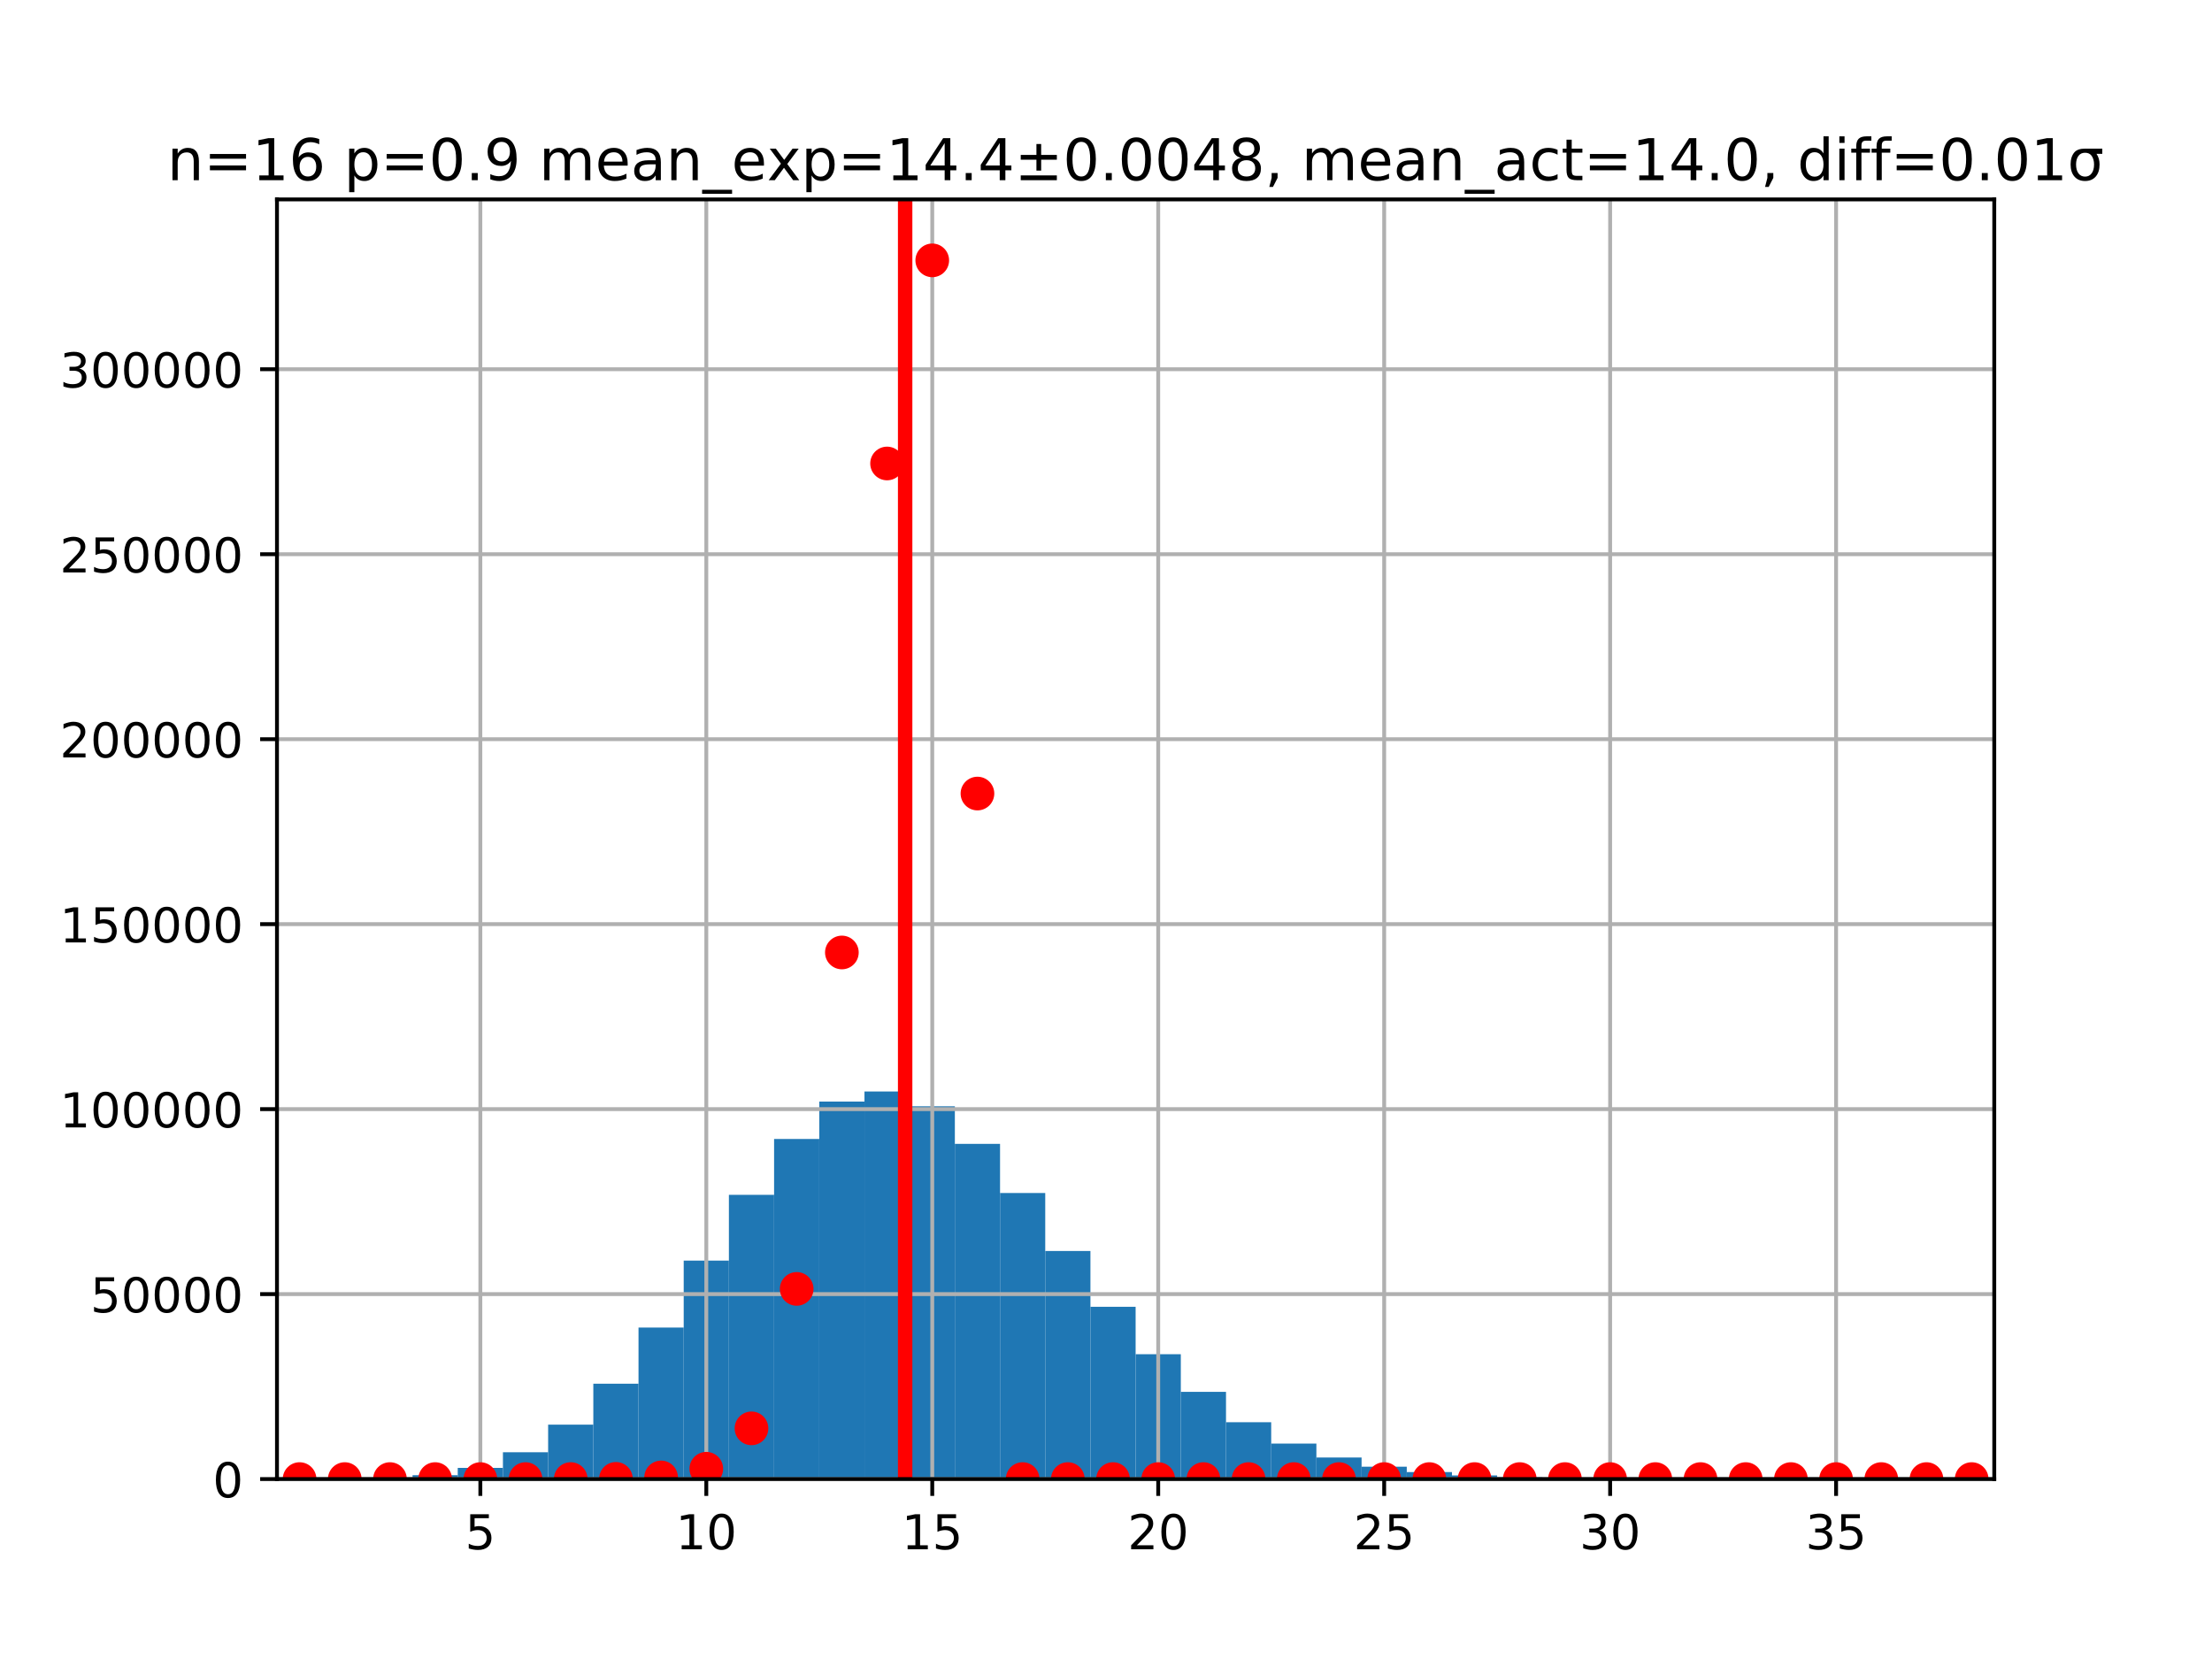 <?xml version="1.0" encoding="utf-8" standalone="no"?>
<!DOCTYPE svg PUBLIC "-//W3C//DTD SVG 1.1//EN"
  "http://www.w3.org/Graphics/SVG/1.1/DTD/svg11.dtd">
<!-- Created with matplotlib (http://matplotlib.org/) -->
<svg height="345pt" version="1.1" viewBox="0 0 460 345" width="460pt" xmlns="http://www.w3.org/2000/svg" xmlns:xlink="http://www.w3.org/1999/xlink">
 <defs>
  <style type="text/css">
*{stroke-linecap:butt;stroke-linejoin:round;}
  </style>
 </defs>
 <g id="figure_1">
  <g id="patch_1">
   <path d="M 0 345.6 
L 460.8 345.6 
L 460.8 0 
L 0 0 
z
" style="fill:#ffffff;"/>
  </g>
  <g id="axes_1">
   <g id="patch_2">
    <path d="M 57.6 307.584 
L 414.72 307.584 
L 414.72 41.472 
L 57.6 41.472 
z
" style="fill:#ffffff;"/>
   </g>
   <g id="patch_3">
    <path clip-path="url(#p5f0e9f58ee)" d="M 57.6 307.584 
L 66.998 307.584 
L 66.998 307.574 
L 57.6 307.574 
z
" style="fill:#1f77b4;"/>
   </g>
   <g id="patch_4">
    <path clip-path="url(#p5f0e9f58ee)" d="M 66.998 307.584 
L 76.396 307.584 
L 76.396 307.541 
L 66.998 307.541 
z
" style="fill:#1f77b4;"/>
   </g>
   <g id="patch_5">
    <path clip-path="url(#p5f0e9f58ee)" d="M 76.396 307.584 
L 85.794 307.584 
L 85.794 307.342 
L 76.396 307.342 
z
" style="fill:#1f77b4;"/>
   </g>
   <g id="patch_6">
    <path clip-path="url(#p5f0e9f58ee)" d="M 85.794 307.584 
L 95.192 307.584 
L 95.192 306.781 
L 85.794 306.781 
z
" style="fill:#1f77b4;"/>
   </g>
   <g id="patch_7">
    <path clip-path="url(#p5f0e9f58ee)" d="M 95.192 307.584 
L 104.589 307.584 
L 104.589 305.252 
L 95.192 305.252 
z
" style="fill:#1f77b4;"/>
   </g>
   <g id="patch_8">
    <path clip-path="url(#p5f0e9f58ee)" d="M 104.589 307.584 
L 113.987 307.584 
L 113.987 302.003 
L 104.589 302.003 
z
" style="fill:#1f77b4;"/>
   </g>
   <g id="patch_9">
    <path clip-path="url(#p5f0e9f58ee)" d="M 113.987 307.584 
L 123.385 307.584 
L 123.385 296.259 
L 113.987 296.259 
z
" style="fill:#1f77b4;"/>
   </g>
   <g id="patch_10">
    <path clip-path="url(#p5f0e9f58ee)" d="M 123.385 307.584 
L 132.783 307.584 
L 132.783 287.754 
L 123.385 287.754 
z
" style="fill:#1f77b4;"/>
   </g>
   <g id="patch_11">
    <path clip-path="url(#p5f0e9f58ee)" d="M 132.783 307.584 
L 142.181 307.584 
L 142.181 276.078 
L 132.783 276.078 
z
" style="fill:#1f77b4;"/>
   </g>
   <g id="patch_12">
    <path clip-path="url(#p5f0e9f58ee)" d="M 142.181 307.584 
L 151.579 307.584 
L 151.579 262.152 
L 142.181 262.152 
z
" style="fill:#1f77b4;"/>
   </g>
   <g id="patch_13">
    <path clip-path="url(#p5f0e9f58ee)" d="M 151.579 307.584 
L 160.977 307.584 
L 160.977 248.478 
L 151.579 248.478 
z
" style="fill:#1f77b4;"/>
   </g>
   <g id="patch_14">
    <path clip-path="url(#p5f0e9f58ee)" d="M 160.977 307.584 
L 170.375 307.584 
L 170.375 236.852 
L 160.977 236.852 
z
" style="fill:#1f77b4;"/>
   </g>
   <g id="patch_15">
    <path clip-path="url(#p5f0e9f58ee)" d="M 170.375 307.584 
L 179.773 307.584 
L 179.773 229.082 
L 170.375 229.082 
z
" style="fill:#1f77b4;"/>
   </g>
   <g id="patch_16">
    <path clip-path="url(#p5f0e9f58ee)" d="M 179.773 307.584 
L 189.171 307.584 
L 189.171 226.983 
L 179.773 226.983 
z
" style="fill:#1f77b4;"/>
   </g>
   <g id="patch_17">
    <path clip-path="url(#p5f0e9f58ee)" d="M 189.171 307.584 
L 198.568 307.584 
L 198.568 230.065 
L 189.171 230.065 
z
" style="fill:#1f77b4;"/>
   </g>
   <g id="patch_18">
    <path clip-path="url(#p5f0e9f58ee)" d="M 198.568 307.584 
L 207.966 307.584 
L 207.966 237.877 
L 198.568 237.877 
z
" style="fill:#1f77b4;"/>
   </g>
   <g id="patch_19">
    <path clip-path="url(#p5f0e9f58ee)" d="M 207.966 307.584 
L 217.364 307.584 
L 217.364 248.092 
L 207.966 248.092 
z
" style="fill:#1f77b4;"/>
   </g>
   <g id="patch_20">
    <path clip-path="url(#p5f0e9f58ee)" d="M 217.364 307.584 
L 226.762 307.584 
L 226.762 260.152 
L 217.364 260.152 
z
" style="fill:#1f77b4;"/>
   </g>
   <g id="patch_21">
    <path clip-path="url(#p5f0e9f58ee)" d="M 226.762 307.584 
L 236.16 307.584 
L 236.16 271.759 
L 226.762 271.759 
z
" style="fill:#1f77b4;"/>
   </g>
   <g id="patch_22">
    <path clip-path="url(#p5f0e9f58ee)" d="M 236.16 307.584 
L 245.558 307.584 
L 245.558 281.618 
L 236.16 281.618 
z
" style="fill:#1f77b4;"/>
   </g>
   <g id="patch_23">
    <path clip-path="url(#p5f0e9f58ee)" d="M 245.558 307.584 
L 254.956 307.584 
L 254.956 289.439 
L 245.558 289.439 
z
" style="fill:#1f77b4;"/>
   </g>
   <g id="patch_24">
    <path clip-path="url(#p5f0e9f58ee)" d="M 254.956 307.584 
L 264.354 307.584 
L 264.354 295.766 
L 254.956 295.766 
z
" style="fill:#1f77b4;"/>
   </g>
   <g id="patch_25">
    <path clip-path="url(#p5f0e9f58ee)" d="M 264.354 307.584 
L 273.752 307.584 
L 273.752 300.205 
L 264.354 300.205 
z
" style="fill:#1f77b4;"/>
   </g>
   <g id="patch_26">
    <path clip-path="url(#p5f0e9f58ee)" d="M 273.752 307.584 
L 283.149 307.584 
L 283.149 303.102 
L 273.752 303.102 
z
" style="fill:#1f77b4;"/>
   </g>
   <g id="patch_27">
    <path clip-path="url(#p5f0e9f58ee)" d="M 283.149 307.584 
L 292.547 307.584 
L 292.547 305.015 
L 283.149 305.015 
z
" style="fill:#1f77b4;"/>
   </g>
   <g id="patch_28">
    <path clip-path="url(#p5f0e9f58ee)" d="M 292.547 307.584 
L 301.945 307.584 
L 301.945 306.132 
L 292.547 306.132 
z
" style="fill:#1f77b4;"/>
   </g>
   <g id="patch_29">
    <path clip-path="url(#p5f0e9f58ee)" d="M 301.945 307.584 
L 311.343 307.584 
L 311.343 306.824 
L 301.945 306.824 
z
" style="fill:#1f77b4;"/>
   </g>
   <g id="patch_30">
    <path clip-path="url(#p5f0e9f58ee)" d="M 311.343 307.584 
L 320.741 307.584 
L 320.741 307.192 
L 311.343 307.192 
z
" style="fill:#1f77b4;"/>
   </g>
   <g id="patch_31">
    <path clip-path="url(#p5f0e9f58ee)" d="M 320.741 307.584 
L 330.139 307.584 
L 330.139 307.399 
L 320.741 307.399 
z
" style="fill:#1f77b4;"/>
   </g>
   <g id="patch_32">
    <path clip-path="url(#p5f0e9f58ee)" d="M 330.139 307.584 
L 339.537 307.584 
L 339.537 307.488 
L 330.139 307.488 
z
" style="fill:#1f77b4;"/>
   </g>
   <g id="patch_33">
    <path clip-path="url(#p5f0e9f58ee)" d="M 339.537 307.584 
L 348.935 307.584 
L 348.935 307.539 
L 339.537 307.539 
z
" style="fill:#1f77b4;"/>
   </g>
   <g id="patch_34">
    <path clip-path="url(#p5f0e9f58ee)" d="M 348.935 307.584 
L 358.333 307.584 
L 358.333 307.568 
L 348.935 307.568 
z
" style="fill:#1f77b4;"/>
   </g>
   <g id="patch_35">
    <path clip-path="url(#p5f0e9f58ee)" d="M 358.333 307.584 
L 367.731 307.584 
L 367.731 307.574 
L 358.333 307.574 
z
" style="fill:#1f77b4;"/>
   </g>
   <g id="patch_36">
    <path clip-path="url(#p5f0e9f58ee)" d="M 367.731 307.584 
L 377.128 307.584 
L 377.128 307.581 
L 367.731 307.581 
z
" style="fill:#1f77b4;"/>
   </g>
   <g id="patch_37">
    <path clip-path="url(#p5f0e9f58ee)" d="M 377.128 307.584 
L 386.526 307.584 
L 386.526 307.583 
L 377.128 307.583 
z
" style="fill:#1f77b4;"/>
   </g>
   <g id="patch_38">
    <path clip-path="url(#p5f0e9f58ee)" d="M 386.526 307.584 
L 395.924 307.584 
L 395.924 307.584 
L 386.526 307.584 
z
" style="fill:#1f77b4;"/>
   </g>
   <g id="patch_39">
    <path clip-path="url(#p5f0e9f58ee)" d="M 395.924 307.584 
L 405.322 307.584 
L 405.322 307.584 
L 395.924 307.584 
z
" style="fill:#1f77b4;"/>
   </g>
   <g id="patch_40">
    <path clip-path="url(#p5f0e9f58ee)" d="M 405.322 307.584 
L 414.72 307.584 
L 414.72 307.583 
L 405.322 307.583 
z
" style="fill:#1f77b4;"/>
   </g>
   <g id="matplotlib.axis_1">
    <g id="xtick_1">
     <g id="line2d_1">
      <path clip-path="url(#p5f0e9f58ee)" d="M 99.891 307.584 
L 99.891 41.472 
" style="fill:none;stroke:#b0b0b0;stroke-linecap:square;stroke-width:0.8;"/>
     </g>
     <g id="line2d_2">
      <defs>
       <path d="M 0 0 
L 0 3.5 
" id="m95c2388ded" style="stroke:#000000;stroke-width:0.8;"/>
      </defs>
      <g>
       <use style="stroke:#000000;stroke-width:0.8;" x="99.891" xlink:href="#m95c2388ded" y="307.584"/>
      </g>
     </g>
     <g id="text_1">
      <!-- 5 -->
      <defs>
       <path d="M 10.797 72.906 
L 49.516 72.906 
L 49.516 64.594 
L 19.828 64.594 
L 19.828 46.734 
Q 21.969 47.469 24.109 47.828 
Q 26.266 48.188 28.422 48.188 
Q 40.625 48.188 47.75 41.5 
Q 54.891 34.812 54.891 23.391 
Q 54.891 11.625 47.562 5.094 
Q 40.234 -1.422 26.906 -1.422 
Q 22.312 -1.422 17.547 -0.641 
Q 12.797 0.141 7.719 1.703 
L 7.719 11.625 
Q 12.109 9.234 16.797 8.062 
Q 21.484 6.891 26.703 6.891 
Q 35.156 6.891 40.078 11.328 
Q 45.016 15.766 45.016 23.391 
Q 45.016 31 40.078 35.438 
Q 35.156 39.891 26.703 39.891 
Q 22.75 39.891 18.812 39.016 
Q 14.891 38.141 10.797 36.281 
z
" id="DejaVuSans-35"/>
      </defs>
      <g transform="translate(96.709 322.182)scale(0.1 -0.1)">
       <use xlink:href="#DejaVuSans-35"/>
      </g>
     </g>
    </g>
    <g id="xtick_2">
     <g id="line2d_3">
      <path clip-path="url(#p5f0e9f58ee)" d="M 146.88 307.584 
L 146.88 41.472 
" style="fill:none;stroke:#b0b0b0;stroke-linecap:square;stroke-width:0.8;"/>
     </g>
     <g id="line2d_4">
      <g>
       <use style="stroke:#000000;stroke-width:0.8;" x="146.88" xlink:href="#m95c2388ded" y="307.584"/>
      </g>
     </g>
     <g id="text_2">
      <!-- 10 -->
      <defs>
       <path d="M 12.406 8.297 
L 28.516 8.297 
L 28.516 63.922 
L 10.984 60.406 
L 10.984 69.391 
L 28.422 72.906 
L 38.281 72.906 
L 38.281 8.297 
L 54.391 8.297 
L 54.391 0 
L 12.406 0 
z
" id="DejaVuSans-31"/>
       <path d="M 31.781 66.406 
Q 24.172 66.406 20.328 58.906 
Q 16.5 51.422 16.5 36.375 
Q 16.5 21.391 20.328 13.891 
Q 24.172 6.391 31.781 6.391 
Q 39.453 6.391 43.281 13.891 
Q 47.125 21.391 47.125 36.375 
Q 47.125 51.422 43.281 58.906 
Q 39.453 66.406 31.781 66.406 
M 31.781 74.219 
Q 44.047 74.219 50.516 64.516 
Q 56.984 54.828 56.984 36.375 
Q 56.984 17.969 50.516 8.266 
Q 44.047 -1.422 31.781 -1.422 
Q 19.531 -1.422 13.062 8.266 
Q 6.594 17.969 6.594 36.375 
Q 6.594 54.828 13.062 64.516 
Q 19.531 74.219 31.781 74.219 
" id="DejaVuSans-30"/>
      </defs>
      <g transform="translate(140.518 322.182)scale(0.1 -0.1)">
       <use xlink:href="#DejaVuSans-31"/>
       <use x="63.623" xlink:href="#DejaVuSans-30"/>
      </g>
     </g>
    </g>
    <g id="xtick_3">
     <g id="line2d_5">
      <path clip-path="url(#p5f0e9f58ee)" d="M 193.869 307.584 
L 193.869 41.472 
" style="fill:none;stroke:#b0b0b0;stroke-linecap:square;stroke-width:0.8;"/>
     </g>
     <g id="line2d_6">
      <g>
       <use style="stroke:#000000;stroke-width:0.8;" x="193.869" xlink:href="#m95c2388ded" y="307.584"/>
      </g>
     </g>
     <g id="text_3">
      <!-- 15 -->
      <g transform="translate(187.507 322.182)scale(0.1 -0.1)">
       <use xlink:href="#DejaVuSans-31"/>
       <use x="63.623" xlink:href="#DejaVuSans-35"/>
      </g>
     </g>
    </g>
    <g id="xtick_4">
     <g id="line2d_7">
      <path clip-path="url(#p5f0e9f58ee)" d="M 240.859 307.584 
L 240.859 41.472 
" style="fill:none;stroke:#b0b0b0;stroke-linecap:square;stroke-width:0.8;"/>
     </g>
     <g id="line2d_8">
      <g>
       <use style="stroke:#000000;stroke-width:0.8;" x="240.859" xlink:href="#m95c2388ded" y="307.584"/>
      </g>
     </g>
     <g id="text_4">
      <!-- 20 -->
      <defs>
       <path d="M 19.188 8.297 
L 53.609 8.297 
L 53.609 0 
L 7.328 0 
L 7.328 8.297 
Q 12.938 14.109 22.625 23.891 
Q 32.328 33.688 34.812 36.531 
Q 39.547 41.844 41.422 45.531 
Q 43.312 49.219 43.312 52.781 
Q 43.312 58.594 39.234 62.25 
Q 35.156 65.922 28.609 65.922 
Q 23.969 65.922 18.812 64.312 
Q 13.672 62.703 7.812 59.422 
L 7.812 69.391 
Q 13.766 71.781 18.938 73 
Q 24.125 74.219 28.422 74.219 
Q 39.75 74.219 46.484 68.547 
Q 53.219 62.891 53.219 53.422 
Q 53.219 48.922 51.531 44.891 
Q 49.859 40.875 45.406 35.406 
Q 44.188 33.984 37.641 27.219 
Q 31.109 20.453 19.188 8.297 
" id="DejaVuSans-32"/>
      </defs>
      <g transform="translate(234.496 322.182)scale(0.1 -0.1)">
       <use xlink:href="#DejaVuSans-32"/>
       <use x="63.623" xlink:href="#DejaVuSans-30"/>
      </g>
     </g>
    </g>
    <g id="xtick_5">
     <g id="line2d_9">
      <path clip-path="url(#p5f0e9f58ee)" d="M 287.848 307.584 
L 287.848 41.472 
" style="fill:none;stroke:#b0b0b0;stroke-linecap:square;stroke-width:0.8;"/>
     </g>
     <g id="line2d_10">
      <g>
       <use style="stroke:#000000;stroke-width:0.8;" x="287.848" xlink:href="#m95c2388ded" y="307.584"/>
      </g>
     </g>
     <g id="text_5">
      <!-- 25 -->
      <g transform="translate(281.486 322.182)scale(0.1 -0.1)">
       <use xlink:href="#DejaVuSans-32"/>
       <use x="63.623" xlink:href="#DejaVuSans-35"/>
      </g>
     </g>
    </g>
    <g id="xtick_6">
     <g id="line2d_11">
      <path clip-path="url(#p5f0e9f58ee)" d="M 334.838 307.584 
L 334.838 41.472 
" style="fill:none;stroke:#b0b0b0;stroke-linecap:square;stroke-width:0.8;"/>
     </g>
     <g id="line2d_12">
      <g>
       <use style="stroke:#000000;stroke-width:0.8;" x="334.838" xlink:href="#m95c2388ded" y="307.584"/>
      </g>
     </g>
     <g id="text_6">
      <!-- 30 -->
      <defs>
       <path d="M 40.578 39.312 
Q 47.656 37.797 51.625 33 
Q 55.609 28.219 55.609 21.188 
Q 55.609 10.406 48.188 4.484 
Q 40.766 -1.422 27.094 -1.422 
Q 22.516 -1.422 17.656 -0.516 
Q 12.797 0.391 7.625 2.203 
L 7.625 11.719 
Q 11.719 9.328 16.594 8.109 
Q 21.484 6.891 26.812 6.891 
Q 36.078 6.891 40.938 10.547 
Q 45.797 14.203 45.797 21.188 
Q 45.797 27.641 41.281 31.266 
Q 36.766 34.906 28.719 34.906 
L 20.219 34.906 
L 20.219 43.016 
L 29.109 43.016 
Q 36.375 43.016 40.234 45.922 
Q 44.094 48.828 44.094 54.297 
Q 44.094 59.906 40.109 62.906 
Q 36.141 65.922 28.719 65.922 
Q 24.656 65.922 20.016 65.031 
Q 15.375 64.156 9.812 62.312 
L 9.812 71.094 
Q 15.438 72.656 20.344 73.438 
Q 25.25 74.219 29.594 74.219 
Q 40.828 74.219 47.359 69.109 
Q 53.906 64.016 53.906 55.328 
Q 53.906 49.266 50.438 45.094 
Q 46.969 40.922 40.578 39.312 
" id="DejaVuSans-33"/>
      </defs>
      <g transform="translate(328.475 322.182)scale(0.1 -0.1)">
       <use xlink:href="#DejaVuSans-33"/>
       <use x="63.623" xlink:href="#DejaVuSans-30"/>
      </g>
     </g>
    </g>
    <g id="xtick_7">
     <g id="line2d_13">
      <path clip-path="url(#p5f0e9f58ee)" d="M 381.827 307.584 
L 381.827 41.472 
" style="fill:none;stroke:#b0b0b0;stroke-linecap:square;stroke-width:0.8;"/>
     </g>
     <g id="line2d_14">
      <g>
       <use style="stroke:#000000;stroke-width:0.8;" x="381.827" xlink:href="#m95c2388ded" y="307.584"/>
      </g>
     </g>
     <g id="text_7">
      <!-- 35 -->
      <g transform="translate(375.465 322.182)scale(0.1 -0.1)">
       <use xlink:href="#DejaVuSans-33"/>
       <use x="63.623" xlink:href="#DejaVuSans-35"/>
      </g>
     </g>
    </g>
   </g>
   <g id="matplotlib.axis_2">
    <g id="ytick_1">
     <g id="line2d_15">
      <path clip-path="url(#p5f0e9f58ee)" d="M 57.6 307.584 
L 414.72 307.584 
" style="fill:none;stroke:#b0b0b0;stroke-linecap:square;stroke-width:0.8;"/>
     </g>
     <g id="line2d_16">
      <defs>
       <path d="M 0 0 
L -3.5 0 
" id="m90613a5837" style="stroke:#000000;stroke-width:0.8;"/>
      </defs>
      <g>
       <use style="stroke:#000000;stroke-width:0.8;" x="57.6" xlink:href="#m90613a5837" y="307.584"/>
      </g>
     </g>
     <g id="text_8">
      <!-- 0 -->
      <g transform="translate(44.237 311.383)scale(0.1 -0.1)">
       <use xlink:href="#DejaVuSans-30"/>
      </g>
     </g>
    </g>
    <g id="ytick_2">
     <g id="line2d_17">
      <path clip-path="url(#p5f0e9f58ee)" d="M 57.6 269.117 
L 414.72 269.117 
" style="fill:none;stroke:#b0b0b0;stroke-linecap:square;stroke-width:0.8;"/>
     </g>
     <g id="line2d_18">
      <g>
       <use style="stroke:#000000;stroke-width:0.8;" x="57.6" xlink:href="#m90613a5837" y="269.117"/>
      </g>
     </g>
     <g id="text_9">
      <!-- 50000 -->
      <g transform="translate(18.788 272.916)scale(0.1 -0.1)">
       <use xlink:href="#DejaVuSans-35"/>
       <use x="63.623" xlink:href="#DejaVuSans-30"/>
       <use x="127.246" xlink:href="#DejaVuSans-30"/>
       <use x="190.869" xlink:href="#DejaVuSans-30"/>
       <use x="254.492" xlink:href="#DejaVuSans-30"/>
      </g>
     </g>
    </g>
    <g id="ytick_3">
     <g id="line2d_19">
      <path clip-path="url(#p5f0e9f58ee)" d="M 57.6 230.65 
L 414.72 230.65 
" style="fill:none;stroke:#b0b0b0;stroke-linecap:square;stroke-width:0.8;"/>
     </g>
     <g id="line2d_20">
      <g>
       <use style="stroke:#000000;stroke-width:0.8;" x="57.6" xlink:href="#m90613a5837" y="230.65"/>
      </g>
     </g>
     <g id="text_10">
      <!-- 100000 -->
      <g transform="translate(12.425 234.449)scale(0.1 -0.1)">
       <use xlink:href="#DejaVuSans-31"/>
       <use x="63.623" xlink:href="#DejaVuSans-30"/>
       <use x="127.246" xlink:href="#DejaVuSans-30"/>
       <use x="190.869" xlink:href="#DejaVuSans-30"/>
       <use x="254.492" xlink:href="#DejaVuSans-30"/>
       <use x="318.115" xlink:href="#DejaVuSans-30"/>
      </g>
     </g>
    </g>
    <g id="ytick_4">
     <g id="line2d_21">
      <path clip-path="url(#p5f0e9f58ee)" d="M 57.6 192.183 
L 414.72 192.183 
" style="fill:none;stroke:#b0b0b0;stroke-linecap:square;stroke-width:0.8;"/>
     </g>
     <g id="line2d_22">
      <g>
       <use style="stroke:#000000;stroke-width:0.8;" x="57.6" xlink:href="#m90613a5837" y="192.183"/>
      </g>
     </g>
     <g id="text_11">
      <!-- 150000 -->
      <g transform="translate(12.425 195.982)scale(0.1 -0.1)">
       <use xlink:href="#DejaVuSans-31"/>
       <use x="63.623" xlink:href="#DejaVuSans-35"/>
       <use x="127.246" xlink:href="#DejaVuSans-30"/>
       <use x="190.869" xlink:href="#DejaVuSans-30"/>
       <use x="254.492" xlink:href="#DejaVuSans-30"/>
       <use x="318.115" xlink:href="#DejaVuSans-30"/>
      </g>
     </g>
    </g>
    <g id="ytick_5">
     <g id="line2d_23">
      <path clip-path="url(#p5f0e9f58ee)" d="M 57.6 153.716 
L 414.72 153.716 
" style="fill:none;stroke:#b0b0b0;stroke-linecap:square;stroke-width:0.8;"/>
     </g>
     <g id="line2d_24">
      <g>
       <use style="stroke:#000000;stroke-width:0.8;" x="57.6" xlink:href="#m90613a5837" y="153.716"/>
      </g>
     </g>
     <g id="text_12">
      <!-- 200000 -->
      <g transform="translate(12.425 157.515)scale(0.1 -0.1)">
       <use xlink:href="#DejaVuSans-32"/>
       <use x="63.623" xlink:href="#DejaVuSans-30"/>
       <use x="127.246" xlink:href="#DejaVuSans-30"/>
       <use x="190.869" xlink:href="#DejaVuSans-30"/>
       <use x="254.492" xlink:href="#DejaVuSans-30"/>
       <use x="318.115" xlink:href="#DejaVuSans-30"/>
      </g>
     </g>
    </g>
    <g id="ytick_6">
     <g id="line2d_25">
      <path clip-path="url(#p5f0e9f58ee)" d="M 57.6 115.249 
L 414.72 115.249 
" style="fill:none;stroke:#b0b0b0;stroke-linecap:square;stroke-width:0.8;"/>
     </g>
     <g id="line2d_26">
      <g>
       <use style="stroke:#000000;stroke-width:0.8;" x="57.6" xlink:href="#m90613a5837" y="115.249"/>
      </g>
     </g>
     <g id="text_13">
      <!-- 250000 -->
      <g transform="translate(12.425 119.049)scale(0.1 -0.1)">
       <use xlink:href="#DejaVuSans-32"/>
       <use x="63.623" xlink:href="#DejaVuSans-35"/>
       <use x="127.246" xlink:href="#DejaVuSans-30"/>
       <use x="190.869" xlink:href="#DejaVuSans-30"/>
       <use x="254.492" xlink:href="#DejaVuSans-30"/>
       <use x="318.115" xlink:href="#DejaVuSans-30"/>
      </g>
     </g>
    </g>
    <g id="ytick_7">
     <g id="line2d_27">
      <path clip-path="url(#p5f0e9f58ee)" d="M 57.6 76.782 
L 414.72 76.782 
" style="fill:none;stroke:#b0b0b0;stroke-linecap:square;stroke-width:0.8;"/>
     </g>
     <g id="line2d_28">
      <g>
       <use style="stroke:#000000;stroke-width:0.8;" x="57.6" xlink:href="#m90613a5837" y="76.782"/>
      </g>
     </g>
     <g id="text_14">
      <!-- 300000 -->
      <g transform="translate(12.425 80.582)scale(0.1 -0.1)">
       <use xlink:href="#DejaVuSans-33"/>
       <use x="63.623" xlink:href="#DejaVuSans-30"/>
       <use x="127.246" xlink:href="#DejaVuSans-30"/>
       <use x="190.869" xlink:href="#DejaVuSans-30"/>
       <use x="254.492" xlink:href="#DejaVuSans-30"/>
       <use x="318.115" xlink:href="#DejaVuSans-30"/>
      </g>
     </g>
    </g>
   </g>
   <g id="line2d_29">
    <defs>
     <path d="M 0 3 
C 0.796 3 1.559 2.684 2.121 2.121 
C 2.684 1.559 3 0.796 3 0 
C 3 -0.796 2.684 -1.559 2.121 -2.121 
C 1.559 -2.684 0.796 -3 0 -3 
C -0.796 -3 -1.559 -2.684 -2.121 -2.121 
C -2.684 -1.559 -3 -0.796 -3 0 
C -3 0.796 -2.684 1.559 -2.121 2.121 
C -1.559 2.684 -0.796 3 0 3 
z
" id="me71802538d" style="stroke:#ff0000;"/>
    </defs>
    <g clip-path="url(#p5f0e9f58ee)">
     <use style="fill:#ff0000;stroke:#ff0000;" x="62.299" xlink:href="#me71802538d" y="307.584"/>
     <use style="fill:#ff0000;stroke:#ff0000;" x="71.697" xlink:href="#me71802538d" y="307.584"/>
     <use style="fill:#ff0000;stroke:#ff0000;" x="81.095" xlink:href="#me71802538d" y="307.584"/>
     <use style="fill:#ff0000;stroke:#ff0000;" x="90.493" xlink:href="#me71802538d" y="307.584"/>
     <use style="fill:#ff0000;stroke:#ff0000;" x="99.891" xlink:href="#me71802538d" y="307.584"/>
     <use style="fill:#ff0000;stroke:#ff0000;" x="109.288" xlink:href="#me71802538d" y="307.584"/>
     <use style="fill:#ff0000;stroke:#ff0000;" x="118.686" xlink:href="#me71802538d" y="307.58"/>
     <use style="fill:#ff0000;stroke:#ff0000;" x="128.084" xlink:href="#me71802538d" y="307.541"/>
     <use style="fill:#ff0000;stroke:#ff0000;" x="137.482" xlink:href="#me71802538d" y="307.243"/>
     <use style="fill:#ff0000;stroke:#ff0000;" x="146.88" xlink:href="#me71802538d" y="305.436"/>
     <use style="fill:#ff0000;stroke:#ff0000;" x="156.278" xlink:href="#me71802538d" y="297.038"/>
     <use style="fill:#ff0000;stroke:#ff0000;" x="165.676" xlink:href="#me71802538d" y="268.038"/>
     <use style="fill:#ff0000;stroke:#ff0000;" x="175.074" xlink:href="#me71802538d" y="198.073"/>
     <use style="fill:#ff0000;stroke:#ff0000;" x="184.472" xlink:href="#me71802538d" y="96.384"/>
     <use style="fill:#ff0000;stroke:#ff0000;" x="193.869" xlink:href="#me71802538d" y="54.144"/>
     <use style="fill:#ff0000;stroke:#ff0000;" x="203.267" xlink:href="#me71802538d" y="165.024"/>
     <use style="fill:#ff0000;stroke:#ff0000;" x="212.665" xlink:href="#me71802538d" y="307.584"/>
     <use style="fill:#ff0000;stroke:#ff0000;" x="222.063" xlink:href="#me71802538d" y="307.584"/>
     <use style="fill:#ff0000;stroke:#ff0000;" x="231.461" xlink:href="#me71802538d" y="307.584"/>
     <use style="fill:#ff0000;stroke:#ff0000;" x="240.859" xlink:href="#me71802538d" y="307.584"/>
     <use style="fill:#ff0000;stroke:#ff0000;" x="250.257" xlink:href="#me71802538d" y="307.584"/>
     <use style="fill:#ff0000;stroke:#ff0000;" x="259.655" xlink:href="#me71802538d" y="307.584"/>
     <use style="fill:#ff0000;stroke:#ff0000;" x="269.053" xlink:href="#me71802538d" y="307.584"/>
     <use style="fill:#ff0000;stroke:#ff0000;" x="278.451" xlink:href="#me71802538d" y="307.584"/>
     <use style="fill:#ff0000;stroke:#ff0000;" x="287.848" xlink:href="#me71802538d" y="307.584"/>
     <use style="fill:#ff0000;stroke:#ff0000;" x="297.246" xlink:href="#me71802538d" y="307.584"/>
     <use style="fill:#ff0000;stroke:#ff0000;" x="306.644" xlink:href="#me71802538d" y="307.584"/>
     <use style="fill:#ff0000;stroke:#ff0000;" x="316.042" xlink:href="#me71802538d" y="307.584"/>
     <use style="fill:#ff0000;stroke:#ff0000;" x="325.44" xlink:href="#me71802538d" y="307.584"/>
     <use style="fill:#ff0000;stroke:#ff0000;" x="334.838" xlink:href="#me71802538d" y="307.584"/>
     <use style="fill:#ff0000;stroke:#ff0000;" x="344.236" xlink:href="#me71802538d" y="307.584"/>
     <use style="fill:#ff0000;stroke:#ff0000;" x="353.634" xlink:href="#me71802538d" y="307.584"/>
     <use style="fill:#ff0000;stroke:#ff0000;" x="363.032" xlink:href="#me71802538d" y="307.584"/>
     <use style="fill:#ff0000;stroke:#ff0000;" x="372.429" xlink:href="#me71802538d" y="307.584"/>
     <use style="fill:#ff0000;stroke:#ff0000;" x="381.827" xlink:href="#me71802538d" y="307.584"/>
     <use style="fill:#ff0000;stroke:#ff0000;" x="391.225" xlink:href="#me71802538d" y="307.584"/>
     <use style="fill:#ff0000;stroke:#ff0000;" x="400.623" xlink:href="#me71802538d" y="307.584"/>
     <use style="fill:#ff0000;stroke:#ff0000;" x="410.021" xlink:href="#me71802538d" y="307.584"/>
    </g>
   </g>
   <g id="line2d_30">
    <path clip-path="url(#p5f0e9f58ee)" d="M 188.231 307.584 
L 188.231 41.472 
" style="fill:none;stroke:#ff0000;stroke-linecap:square;stroke-width:3;"/>
   </g>
   <g id="patch_41">
    <path d="M 57.6 307.584 
L 57.6 41.472 
" style="fill:none;stroke:#000000;stroke-linecap:square;stroke-linejoin:miter;stroke-width:0.8;"/>
   </g>
   <g id="patch_42">
    <path d="M 414.72 307.584 
L 414.72 41.472 
" style="fill:none;stroke:#000000;stroke-linecap:square;stroke-linejoin:miter;stroke-width:0.8;"/>
   </g>
   <g id="patch_43">
    <path d="M 57.6 307.584 
L 414.72 307.584 
" style="fill:none;stroke:#000000;stroke-linecap:square;stroke-linejoin:miter;stroke-width:0.8;"/>
   </g>
   <g id="patch_44">
    <path d="M 57.6 41.472 
L 414.72 41.472 
" style="fill:none;stroke:#000000;stroke-linecap:square;stroke-linejoin:miter;stroke-width:0.8;"/>
   </g>
   <g id="text_15">
    <!-- n=16 p=0.9 mean_exp=14.4±0.0048, mean_act=14.0, diff=0.01σ -->
    <defs>
     <path d="M 54.891 33.016 
L 54.891 0 
L 45.906 0 
L 45.906 32.719 
Q 45.906 40.484 42.875 44.328 
Q 39.844 48.188 33.797 48.188 
Q 26.516 48.188 22.312 43.547 
Q 18.109 38.922 18.109 30.906 
L 18.109 0 
L 9.078 0 
L 9.078 54.688 
L 18.109 54.688 
L 18.109 46.188 
Q 21.344 51.125 25.703 53.562 
Q 30.078 56 35.797 56 
Q 45.219 56 50.047 50.172 
Q 54.891 44.344 54.891 33.016 
" id="DejaVuSans-6e"/>
     <path d="M 10.594 45.406 
L 73.188 45.406 
L 73.188 37.203 
L 10.594 37.203 
z
M 10.594 25.484 
L 73.188 25.484 
L 73.188 17.188 
L 10.594 17.188 
z
" id="DejaVuSans-3d"/>
     <path d="M 33.016 40.375 
Q 26.375 40.375 22.484 35.828 
Q 18.609 31.297 18.609 23.391 
Q 18.609 15.531 22.484 10.953 
Q 26.375 6.391 33.016 6.391 
Q 39.656 6.391 43.531 10.953 
Q 47.406 15.531 47.406 23.391 
Q 47.406 31.297 43.531 35.828 
Q 39.656 40.375 33.016 40.375 
M 52.594 71.297 
L 52.594 62.312 
Q 48.875 64.062 45.094 64.984 
Q 41.312 65.922 37.594 65.922 
Q 27.828 65.922 22.672 59.328 
Q 17.531 52.734 16.797 39.406 
Q 19.672 43.656 24.016 45.922 
Q 28.375 48.188 33.594 48.188 
Q 44.578 48.188 50.953 41.516 
Q 57.328 34.859 57.328 23.391 
Q 57.328 12.156 50.688 5.359 
Q 44.047 -1.422 33.016 -1.422 
Q 20.359 -1.422 13.672 8.266 
Q 6.984 17.969 6.984 36.375 
Q 6.984 53.656 15.188 63.938 
Q 23.391 74.219 37.203 74.219 
Q 40.922 74.219 44.703 73.484 
Q 48.484 72.75 52.594 71.297 
" id="DejaVuSans-36"/>
     <path id="DejaVuSans-20"/>
     <path d="M 18.109 8.203 
L 18.109 -20.797 
L 9.078 -20.797 
L 9.078 54.688 
L 18.109 54.688 
L 18.109 46.391 
Q 20.953 51.266 25.266 53.625 
Q 29.594 56 35.594 56 
Q 45.562 56 51.781 48.094 
Q 58.016 40.188 58.016 27.297 
Q 58.016 14.406 51.781 6.484 
Q 45.562 -1.422 35.594 -1.422 
Q 29.594 -1.422 25.266 0.953 
Q 20.953 3.328 18.109 8.203 
M 48.688 27.297 
Q 48.688 37.203 44.609 42.844 
Q 40.531 48.484 33.406 48.484 
Q 26.266 48.484 22.188 42.844 
Q 18.109 37.203 18.109 27.297 
Q 18.109 17.391 22.188 11.75 
Q 26.266 6.109 33.406 6.109 
Q 40.531 6.109 44.609 11.75 
Q 48.688 17.391 48.688 27.297 
" id="DejaVuSans-70"/>
     <path d="M 10.688 12.406 
L 21 12.406 
L 21 0 
L 10.688 0 
z
" id="DejaVuSans-2e"/>
     <path d="M 10.984 1.516 
L 10.984 10.5 
Q 14.703 8.734 18.5 7.812 
Q 22.312 6.891 25.984 6.891 
Q 35.75 6.891 40.891 13.453 
Q 46.047 20.016 46.781 33.406 
Q 43.953 29.203 39.594 26.953 
Q 35.25 24.703 29.984 24.703 
Q 19.047 24.703 12.672 31.312 
Q 6.297 37.938 6.297 49.422 
Q 6.297 60.641 12.938 67.422 
Q 19.578 74.219 30.609 74.219 
Q 43.266 74.219 49.922 64.516 
Q 56.594 54.828 56.594 36.375 
Q 56.594 19.141 48.406 8.859 
Q 40.234 -1.422 26.422 -1.422 
Q 22.703 -1.422 18.891 -0.688 
Q 15.094 0.047 10.984 1.516 
M 30.609 32.422 
Q 37.25 32.422 41.125 36.953 
Q 45.016 41.5 45.016 49.422 
Q 45.016 57.281 41.125 61.844 
Q 37.25 66.406 30.609 66.406 
Q 23.969 66.406 20.094 61.844 
Q 16.219 57.281 16.219 49.422 
Q 16.219 41.5 20.094 36.953 
Q 23.969 32.422 30.609 32.422 
" id="DejaVuSans-39"/>
     <path d="M 52 44.188 
Q 55.375 50.25 60.062 53.125 
Q 64.75 56 71.094 56 
Q 79.641 56 84.281 50.016 
Q 88.922 44.047 88.922 33.016 
L 88.922 0 
L 79.891 0 
L 79.891 32.719 
Q 79.891 40.578 77.094 44.375 
Q 74.312 48.188 68.609 48.188 
Q 61.625 48.188 57.562 43.547 
Q 53.516 38.922 53.516 30.906 
L 53.516 0 
L 44.484 0 
L 44.484 32.719 
Q 44.484 40.625 41.703 44.406 
Q 38.922 48.188 33.109 48.188 
Q 26.219 48.188 22.156 43.531 
Q 18.109 38.875 18.109 30.906 
L 18.109 0 
L 9.078 0 
L 9.078 54.688 
L 18.109 54.688 
L 18.109 46.188 
Q 21.188 51.219 25.484 53.609 
Q 29.781 56 35.688 56 
Q 41.656 56 45.828 52.969 
Q 50 49.953 52 44.188 
" id="DejaVuSans-6d"/>
     <path d="M 56.203 29.594 
L 56.203 25.203 
L 14.891 25.203 
Q 15.484 15.922 20.484 11.062 
Q 25.484 6.203 34.422 6.203 
Q 39.594 6.203 44.453 7.469 
Q 49.312 8.734 54.109 11.281 
L 54.109 2.781 
Q 49.266 0.734 44.188 -0.344 
Q 39.109 -1.422 33.891 -1.422 
Q 20.797 -1.422 13.156 6.188 
Q 5.516 13.812 5.516 26.812 
Q 5.516 40.234 12.766 48.109 
Q 20.016 56 32.328 56 
Q 43.359 56 49.781 48.891 
Q 56.203 41.797 56.203 29.594 
M 47.219 32.234 
Q 47.125 39.594 43.094 43.984 
Q 39.062 48.391 32.422 48.391 
Q 24.906 48.391 20.391 44.141 
Q 15.875 39.891 15.188 32.172 
z
" id="DejaVuSans-65"/>
     <path d="M 34.281 27.484 
Q 23.391 27.484 19.188 25 
Q 14.984 22.516 14.984 16.5 
Q 14.984 11.719 18.141 8.906 
Q 21.297 6.109 26.703 6.109 
Q 34.188 6.109 38.703 11.406 
Q 43.219 16.703 43.219 25.484 
L 43.219 27.484 
z
M 52.203 31.203 
L 52.203 0 
L 43.219 0 
L 43.219 8.297 
Q 40.141 3.328 35.547 0.953 
Q 30.953 -1.422 24.312 -1.422 
Q 15.922 -1.422 10.953 3.297 
Q 6 8.016 6 15.922 
Q 6 25.141 12.172 29.828 
Q 18.359 34.516 30.609 34.516 
L 43.219 34.516 
L 43.219 35.406 
Q 43.219 41.609 39.141 45 
Q 35.062 48.391 27.688 48.391 
Q 23 48.391 18.547 47.266 
Q 14.109 46.141 10.016 43.891 
L 10.016 52.203 
Q 14.938 54.109 19.578 55.047 
Q 24.219 56 28.609 56 
Q 40.484 56 46.344 49.844 
Q 52.203 43.703 52.203 31.203 
" id="DejaVuSans-61"/>
     <path d="M 50.984 -16.609 
L 50.984 -23.578 
L -0.984 -23.578 
L -0.984 -16.609 
z
" id="DejaVuSans-5f"/>
     <path d="M 54.891 54.688 
L 35.109 28.078 
L 55.906 0 
L 45.312 0 
L 29.391 21.484 
L 13.484 0 
L 2.875 0 
L 24.125 28.609 
L 4.688 54.688 
L 15.281 54.688 
L 29.781 35.203 
L 44.281 54.688 
z
" id="DejaVuSans-78"/>
     <path d="M 37.797 64.312 
L 12.891 25.391 
L 37.797 25.391 
z
M 35.203 72.906 
L 47.609 72.906 
L 47.609 25.391 
L 58.016 25.391 
L 58.016 17.188 
L 47.609 17.188 
L 47.609 0 
L 37.797 0 
L 37.797 17.188 
L 4.891 17.188 
L 4.891 26.703 
z
" id="DejaVuSans-34"/>
     <path d="M 46 62.703 
L 46 43.797 
L 73.188 43.797 
L 73.188 35.5 
L 46 35.5 
L 46 16.609 
L 37.797 16.609 
L 37.797 35.5 
L 10.594 35.5 
L 10.594 43.797 
L 37.797 43.797 
L 37.797 62.703 
z
M 10.594 8.297 
L 73.188 8.297 
L 73.188 0 
L 10.594 0 
z
" id="DejaVuSans-b1"/>
     <path d="M 31.781 34.625 
Q 24.75 34.625 20.719 30.859 
Q 16.703 27.094 16.703 20.516 
Q 16.703 13.922 20.719 10.156 
Q 24.75 6.391 31.781 6.391 
Q 38.812 6.391 42.859 10.172 
Q 46.922 13.969 46.922 20.516 
Q 46.922 27.094 42.891 30.859 
Q 38.875 34.625 31.781 34.625 
M 21.922 38.812 
Q 15.578 40.375 12.031 44.719 
Q 8.5 49.078 8.5 55.328 
Q 8.5 64.062 14.719 69.141 
Q 20.953 74.219 31.781 74.219 
Q 42.672 74.219 48.875 69.141 
Q 55.078 64.062 55.078 55.328 
Q 55.078 49.078 51.531 44.719 
Q 48 40.375 41.703 38.812 
Q 48.828 37.156 52.797 32.312 
Q 56.781 27.484 56.781 20.516 
Q 56.781 9.906 50.312 4.234 
Q 43.844 -1.422 31.781 -1.422 
Q 19.734 -1.422 13.25 4.234 
Q 6.781 9.906 6.781 20.516 
Q 6.781 27.484 10.781 32.312 
Q 14.797 37.156 21.922 38.812 
M 18.312 54.391 
Q 18.312 48.734 21.844 45.562 
Q 25.391 42.391 31.781 42.391 
Q 38.141 42.391 41.719 45.562 
Q 45.312 48.734 45.312 54.391 
Q 45.312 60.062 41.719 63.234 
Q 38.141 66.406 31.781 66.406 
Q 25.391 66.406 21.844 63.234 
Q 18.312 60.062 18.312 54.391 
" id="DejaVuSans-38"/>
     <path d="M 11.719 12.406 
L 22.016 12.406 
L 22.016 4 
L 14.016 -11.625 
L 7.719 -11.625 
L 11.719 4 
z
" id="DejaVuSans-2c"/>
     <path d="M 48.781 52.594 
L 48.781 44.188 
Q 44.969 46.297 41.141 47.344 
Q 37.312 48.391 33.406 48.391 
Q 24.656 48.391 19.812 42.844 
Q 14.984 37.312 14.984 27.297 
Q 14.984 17.281 19.812 11.734 
Q 24.656 6.203 33.406 6.203 
Q 37.312 6.203 41.141 7.25 
Q 44.969 8.297 48.781 10.406 
L 48.781 2.094 
Q 45.016 0.344 40.984 -0.531 
Q 36.969 -1.422 32.422 -1.422 
Q 20.062 -1.422 12.781 6.344 
Q 5.516 14.109 5.516 27.297 
Q 5.516 40.672 12.859 48.328 
Q 20.219 56 33.016 56 
Q 37.156 56 41.109 55.141 
Q 45.062 54.297 48.781 52.594 
" id="DejaVuSans-63"/>
     <path d="M 18.312 70.219 
L 18.312 54.688 
L 36.812 54.688 
L 36.812 47.703 
L 18.312 47.703 
L 18.312 18.016 
Q 18.312 11.328 20.141 9.422 
Q 21.969 7.516 27.594 7.516 
L 36.812 7.516 
L 36.812 0 
L 27.594 0 
Q 17.188 0 13.234 3.875 
Q 9.281 7.766 9.281 18.016 
L 9.281 47.703 
L 2.688 47.703 
L 2.688 54.688 
L 9.281 54.688 
L 9.281 70.219 
z
" id="DejaVuSans-74"/>
     <path d="M 45.406 46.391 
L 45.406 75.984 
L 54.391 75.984 
L 54.391 0 
L 45.406 0 
L 45.406 8.203 
Q 42.578 3.328 38.25 0.953 
Q 33.938 -1.422 27.875 -1.422 
Q 17.969 -1.422 11.734 6.484 
Q 5.516 14.406 5.516 27.297 
Q 5.516 40.188 11.734 48.094 
Q 17.969 56 27.875 56 
Q 33.938 56 38.25 53.625 
Q 42.578 51.266 45.406 46.391 
M 14.797 27.297 
Q 14.797 17.391 18.875 11.75 
Q 22.953 6.109 30.078 6.109 
Q 37.203 6.109 41.297 11.75 
Q 45.406 17.391 45.406 27.297 
Q 45.406 37.203 41.297 42.844 
Q 37.203 48.484 30.078 48.484 
Q 22.953 48.484 18.875 42.844 
Q 14.797 37.203 14.797 27.297 
" id="DejaVuSans-64"/>
     <path d="M 9.422 54.688 
L 18.406 54.688 
L 18.406 0 
L 9.422 0 
z
M 9.422 75.984 
L 18.406 75.984 
L 18.406 64.594 
L 9.422 64.594 
z
" id="DejaVuSans-69"/>
     <path d="M 37.109 75.984 
L 37.109 68.5 
L 28.516 68.5 
Q 23.688 68.5 21.797 66.547 
Q 19.922 64.594 19.922 59.516 
L 19.922 54.688 
L 34.719 54.688 
L 34.719 47.703 
L 19.922 47.703 
L 19.922 0 
L 10.891 0 
L 10.891 47.703 
L 2.297 47.703 
L 2.297 54.688 
L 10.891 54.688 
L 10.891 58.5 
Q 10.891 67.625 15.141 71.797 
Q 19.391 75.984 28.609 75.984 
z
" id="DejaVuSans-66"/>
     <path d="M 30.609 47.562 
Q 23.188 47.562 19.188 42.188 
Q 14.984 36.578 14.984 27.297 
Q 14.984 17.484 19.156 11.844 
Q 23.344 6.203 30.609 6.203 
Q 37.797 6.203 41.984 11.859 
Q 46.188 17.531 46.188 27.297 
Q 46.188 36.234 42 42.188 
Q 38.141 47.562 30.609 47.562 
M 30.609 54.688 
L 60.453 54.688 
L 60.453 45.703 
L 50.391 45.703 
Q 55.719 38.094 55.719 27.297 
Q 55.719 13.875 49.031 6.25 
Q 42.328 -1.422 30.609 -1.422 
Q 18.844 -1.422 12.203 6.25 
Q 5.516 13.875 5.516 27.297 
Q 5.516 40.828 12.203 48.391 
Q 17.719 54.688 30.609 54.688 
" id="DejaVuSans-3c3"/>
    </defs>
    <g transform="translate(34.778 37.472)scale(0.12 -0.12)">
     <use xlink:href="#DejaVuSans-6e"/>
     <use x="63.379" xlink:href="#DejaVuSans-3d"/>
     <use x="147.168" xlink:href="#DejaVuSans-31"/>
     <use x="210.791" xlink:href="#DejaVuSans-36"/>
     <use x="274.414" xlink:href="#DejaVuSans-20"/>
     <use x="306.201" xlink:href="#DejaVuSans-70"/>
     <use x="369.678" xlink:href="#DejaVuSans-3d"/>
     <use x="453.467" xlink:href="#DejaVuSans-30"/>
     <use x="517.09" xlink:href="#DejaVuSans-2e"/>
     <use x="548.877" xlink:href="#DejaVuSans-39"/>
     <use x="612.5" xlink:href="#DejaVuSans-20"/>
     <use x="644.287" xlink:href="#DejaVuSans-6d"/>
     <use x="741.699" xlink:href="#DejaVuSans-65"/>
     <use x="803.223" xlink:href="#DejaVuSans-61"/>
     <use x="864.502" xlink:href="#DejaVuSans-6e"/>
     <use x="927.881" xlink:href="#DejaVuSans-5f"/>
     <use x="977.881" xlink:href="#DejaVuSans-65"/>
     <use x="1039.389" xlink:href="#DejaVuSans-78"/>
     <use x="1098.568" xlink:href="#DejaVuSans-70"/>
     <use x="1162.045" xlink:href="#DejaVuSans-3d"/>
     <use x="1245.834" xlink:href="#DejaVuSans-31"/>
     <use x="1309.457" xlink:href="#DejaVuSans-34"/>
     <use x="1373.08" xlink:href="#DejaVuSans-2e"/>
     <use x="1404.867" xlink:href="#DejaVuSans-34"/>
     <use x="1468.49" xlink:href="#DejaVuSans-b1"/>
     <use x="1552.279" xlink:href="#DejaVuSans-30"/>
     <use x="1615.902" xlink:href="#DejaVuSans-2e"/>
     <use x="1647.689" xlink:href="#DejaVuSans-30"/>
     <use x="1711.312" xlink:href="#DejaVuSans-30"/>
     <use x="1774.936" xlink:href="#DejaVuSans-34"/>
     <use x="1838.559" xlink:href="#DejaVuSans-38"/>
     <use x="1902.182" xlink:href="#DejaVuSans-2c"/>
     <use x="1933.969" xlink:href="#DejaVuSans-20"/>
     <use x="1965.756" xlink:href="#DejaVuSans-6d"/>
     <use x="2063.168" xlink:href="#DejaVuSans-65"/>
     <use x="2124.691" xlink:href="#DejaVuSans-61"/>
     <use x="2185.971" xlink:href="#DejaVuSans-6e"/>
     <use x="2249.35" xlink:href="#DejaVuSans-5f"/>
     <use x="2299.35" xlink:href="#DejaVuSans-61"/>
     <use x="2360.629" xlink:href="#DejaVuSans-63"/>
     <use x="2415.609" xlink:href="#DejaVuSans-74"/>
     <use x="2454.818" xlink:href="#DejaVuSans-3d"/>
     <use x="2538.607" xlink:href="#DejaVuSans-31"/>
     <use x="2602.23" xlink:href="#DejaVuSans-34"/>
     <use x="2665.854" xlink:href="#DejaVuSans-2e"/>
     <use x="2697.641" xlink:href="#DejaVuSans-30"/>
     <use x="2761.264" xlink:href="#DejaVuSans-2c"/>
     <use x="2793.051" xlink:href="#DejaVuSans-20"/>
     <use x="2824.838" xlink:href="#DejaVuSans-64"/>
     <use x="2888.314" xlink:href="#DejaVuSans-69"/>
     <use x="2916.098" xlink:href="#DejaVuSans-66"/>
     <use x="2951.303" xlink:href="#DejaVuSans-66"/>
     <use x="2986.508" xlink:href="#DejaVuSans-3d"/>
     <use x="3070.297" xlink:href="#DejaVuSans-30"/>
     <use x="3133.92" xlink:href="#DejaVuSans-2e"/>
     <use x="3165.707" xlink:href="#DejaVuSans-30"/>
     <use x="3229.33" xlink:href="#DejaVuSans-31"/>
     <use x="3292.953" xlink:href="#DejaVuSans-3c3"/>
    </g>
   </g>
  </g>
 </g>
 <defs>
  <clipPath id="p5f0e9f58ee">
   <rect height="266.112" width="357.12" x="57.6" y="41.472"/>
  </clipPath>
 </defs>
</svg>
